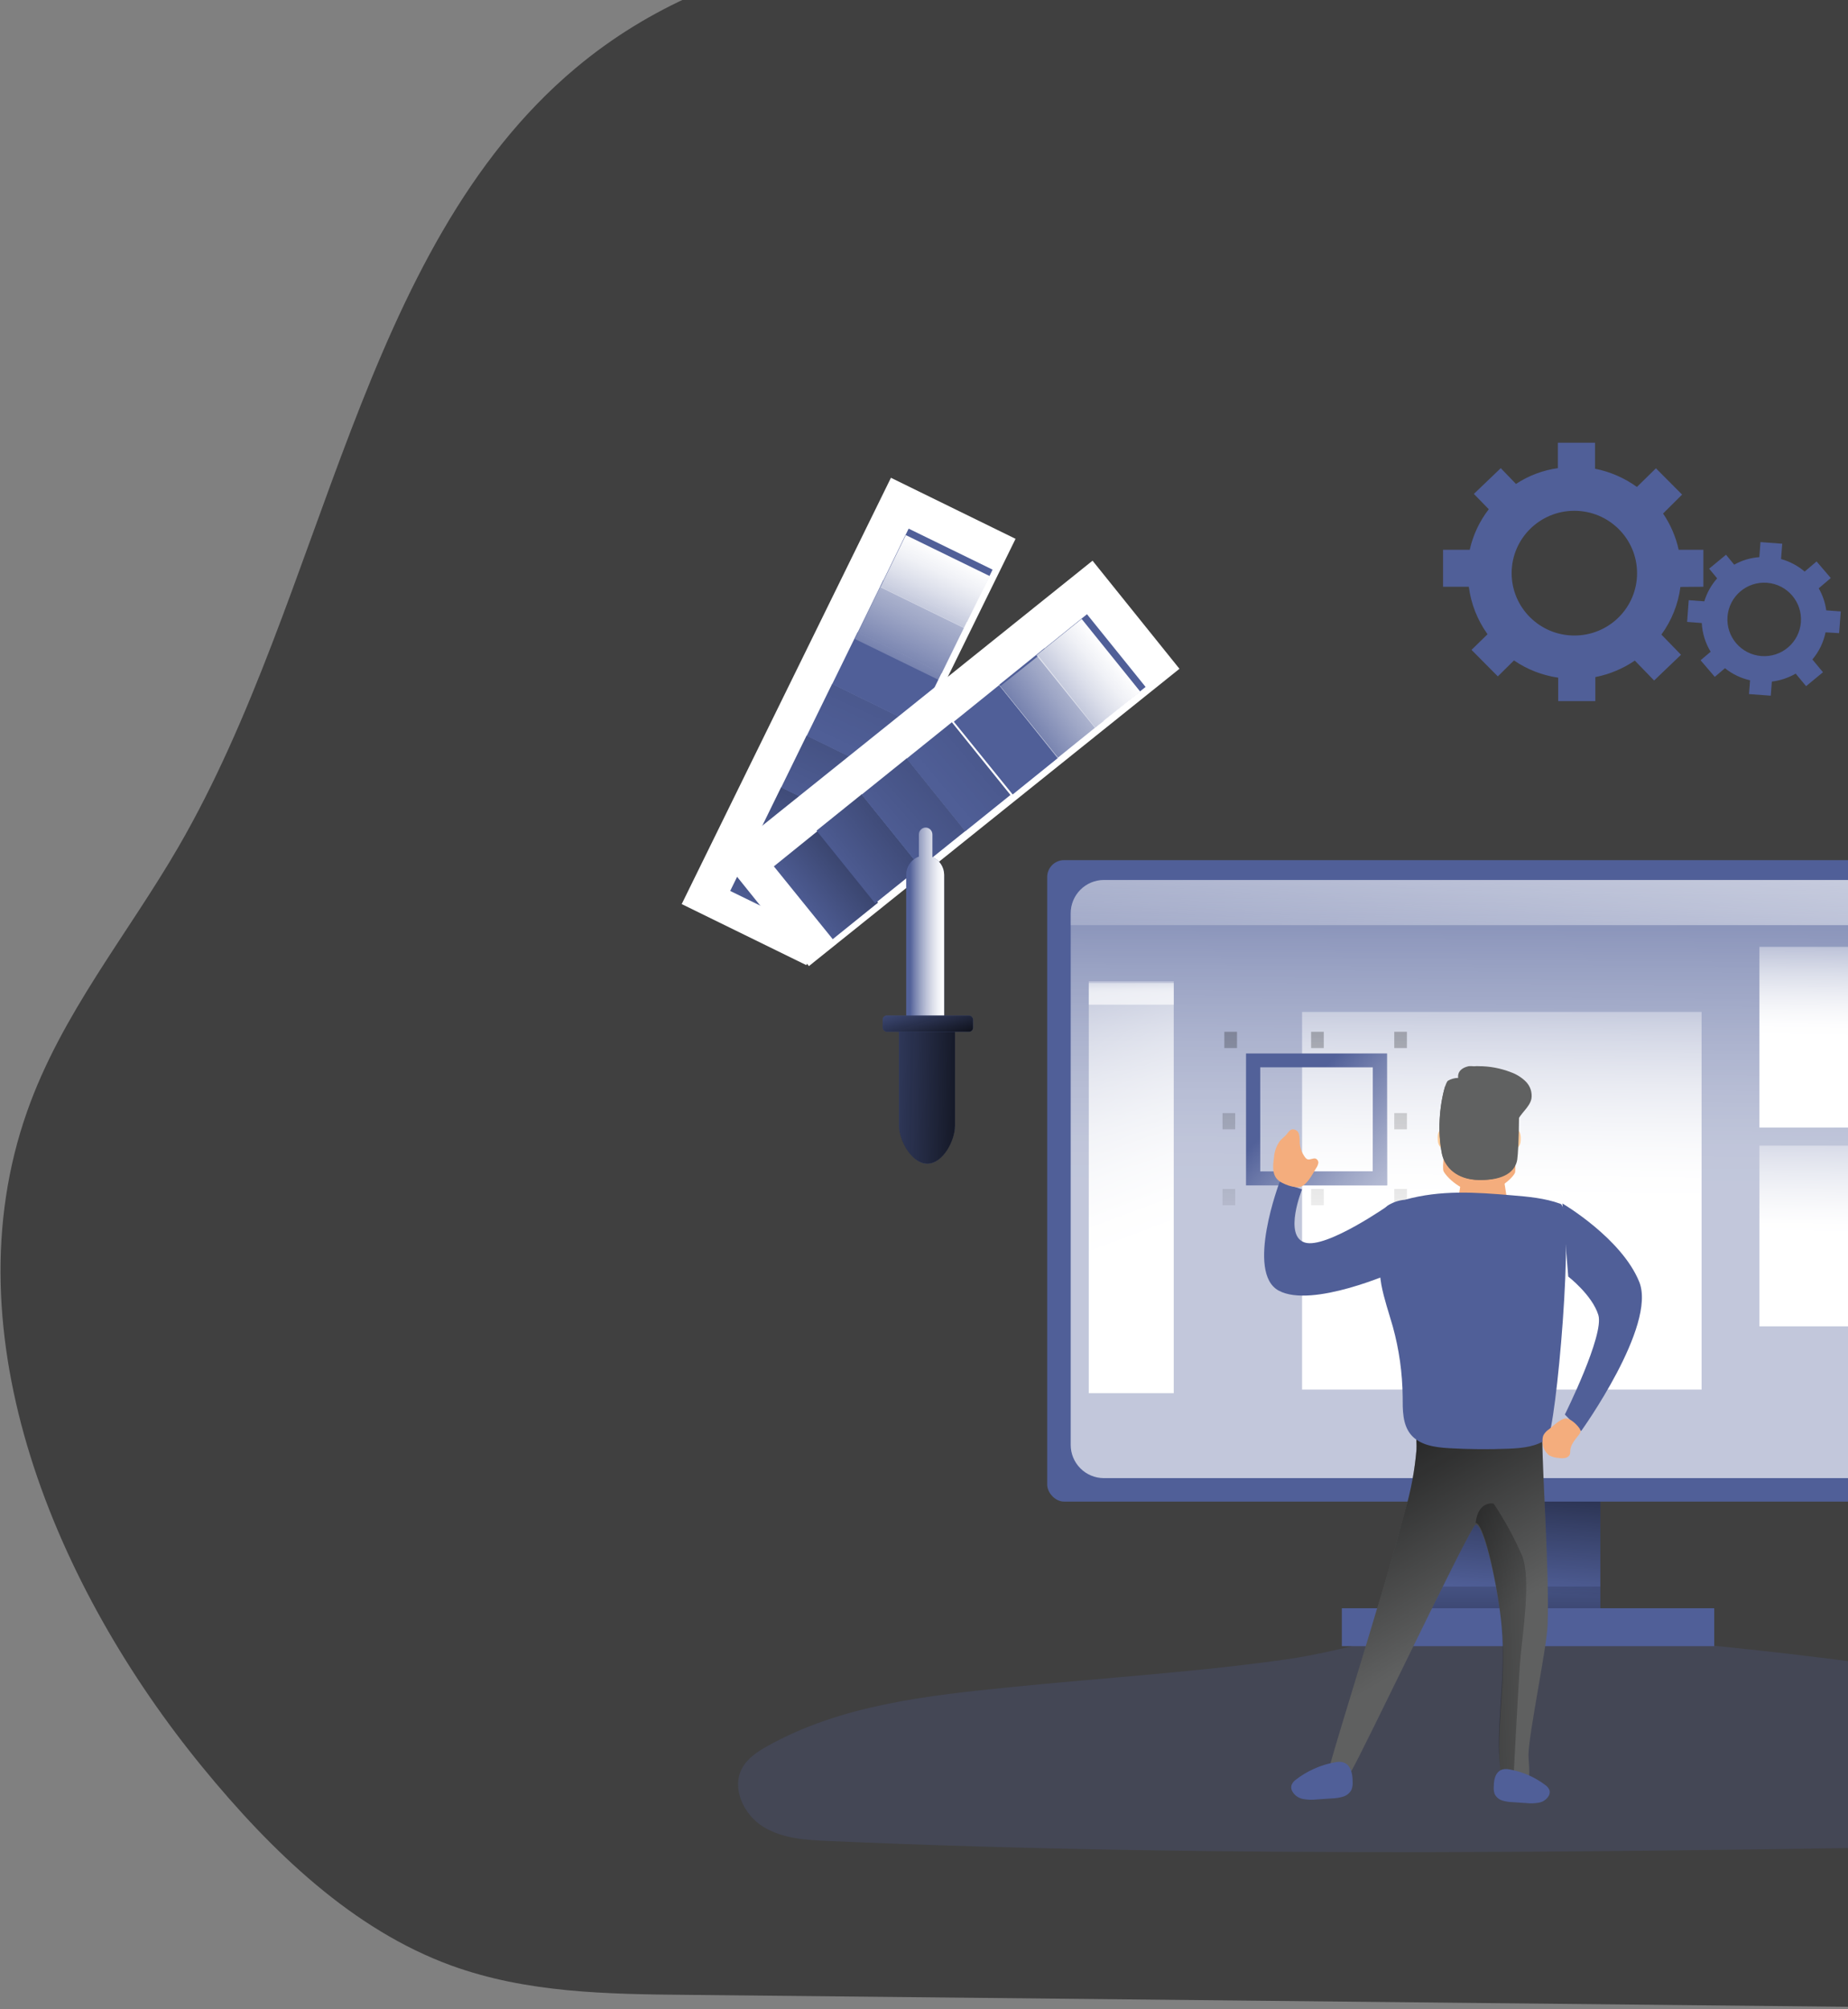 <?xml version="1.0" encoding="utf-8"?>
<svg viewBox="0 0 1023 1112" fill="none" xmlns="http://www.w3.org/2000/svg">
  <rect x="0" y="0" width="1023" height="1112" fill="#808080" stroke="none"/>
  <defs>
    <linearGradient id="paint0_linear_108_1327" x1="528.402" y1="560.166" x2="593.156" y2="431.6" gradientUnits="userSpaceOnUse">
      <stop stop-color="#010101" stop-opacity="0.01"/>
      <stop offset="0.95" stop-color="#010101"/>
    </linearGradient>
    <linearGradient id="paint1_linear_108_1327" x1="583.563" y1="556.365" x2="676.417" y2="374.775" gradientUnits="userSpaceOnUse">
      <stop stop-color="#010101" stop-opacity="0.01"/>
      <stop offset="0.95" stop-color="#010101"/>
    </linearGradient>
    <linearGradient id="paint2_linear_108_1327" x1="703.545" y1="565.092" x2="840.899" y2="254.948" gradientUnits="userSpaceOnUse">
      <stop stop-color="#010101" stop-opacity="0.01"/>
      <stop offset="0.95" stop-color="#010101"/>
    </linearGradient>
    <linearGradient id="paint3_linear_108_1327" x1="831.379" y1="581.583" x2="1036.31" y2="134.179" gradientUnits="userSpaceOnUse">
      <stop stop-color="#010101" stop-opacity="0.01"/>
      <stop offset="0.36" stop-color="#010101" stop-opacity="0.36"/>
      <stop offset="0.95" stop-color="#010101"/>
    </linearGradient>
    <linearGradient id="paint4_linear_108_1327" x1="682.726" y1="476.564" x2="799.886" y2="234.969" gradientUnits="userSpaceOnUse">
      <stop stop-color="white" stop-opacity="0.01"/>
      <stop offset="0.07" stop-color="white" stop-opacity="0.22"/>
      <stop offset="0.16" stop-color="white" stop-opacity="0.45"/>
      <stop offset="0.25" stop-color="white" stop-opacity="0.65"/>
      <stop offset="0.33" stop-color="white" stop-opacity="0.8"/>
      <stop offset="0.4" stop-color="white" stop-opacity="0.91"/>
      <stop offset="0.46" stop-color="white" stop-opacity="0.98"/>
      <stop offset="0.51" stop-color="white"/>
    </linearGradient>
    <linearGradient id="paint5_linear_108_1327" x1="604.65" y1="423.444" x2="668.846" y2="287.555" gradientUnits="userSpaceOnUse">
      <stop stop-color="white" stop-opacity="0.01"/>
      <stop offset="0.07" stop-color="white" stop-opacity="0.22"/>
      <stop offset="0.16" stop-color="white" stop-opacity="0.45"/>
      <stop offset="0.25" stop-color="white" stop-opacity="0.65"/>
      <stop offset="0.33" stop-color="white" stop-opacity="0.8"/>
      <stop offset="0.4" stop-color="white" stop-opacity="0.91"/>
      <stop offset="0.46" stop-color="white" stop-opacity="0.98"/>
      <stop offset="0.51" stop-color="white"/>
    </linearGradient>
    <linearGradient id="paint6_linear_108_1327" x1="909.972" y1="886.322" x2="920.393" y2="759.584" gradientUnits="userSpaceOnUse">
      <stop stop-color="#010101" stop-opacity="0.01"/>
      <stop offset="0.95" stop-color="#010101"/>
    </linearGradient>
    <linearGradient id="paint7_linear_108_1327" x1="508.259" y1="423.517" x2="505.544" y2="873.071" gradientUnits="userSpaceOnUse">
      <stop stop-color="white" stop-opacity="0.01"/>
      <stop offset="0.07" stop-color="white" stop-opacity="0.22"/>
      <stop offset="0.16" stop-color="white" stop-opacity="0.45"/>
      <stop offset="0.25" stop-color="white" stop-opacity="0.65"/>
      <stop offset="0.33" stop-color="white" stop-opacity="0.8"/>
      <stop offset="0.4" stop-color="white" stop-opacity="0.91"/>
      <stop offset="0.46" stop-color="white" stop-opacity="0.98"/>
      <stop offset="0.51" stop-color="white"/>
    </linearGradient>
    <linearGradient id="paint8_linear_108_1327" x1="254.605" y1="861.073" x2="254.705" y2="1003.31" gradientUnits="userSpaceOnUse">
      <stop stop-color="#010101" stop-opacity="0.01"/>
      <stop offset="0.95" stop-color="#010101"/>
    </linearGradient>
    <linearGradient id="paint9_linear_108_1327" x1="1407.02" y1="606.966" x2="1441.2" y2="199.855" gradientUnits="userSpaceOnUse">
      <stop stop-color="white" stop-opacity="0.01"/>
      <stop offset="0.07" stop-color="white" stop-opacity="0.22"/>
      <stop offset="0.16" stop-color="white" stop-opacity="0.45"/>
      <stop offset="0.25" stop-color="white" stop-opacity="0.65"/>
      <stop offset="0.33" stop-color="white" stop-opacity="0.8"/>
      <stop offset="0.4" stop-color="white" stop-opacity="0.91"/>
      <stop offset="0.46" stop-color="white" stop-opacity="0.98"/>
      <stop offset="0.51" stop-color="white"/>
    </linearGradient>
    <linearGradient id="paint10_linear_108_1327" x1="580.138" y1="496.87" x2="718.145" y2="865.142" gradientUnits="userSpaceOnUse">
      <stop stop-color="white" stop-opacity="0.01"/>
      <stop offset="0.07" stop-color="white" stop-opacity="0.22"/>
      <stop offset="0.16" stop-color="white" stop-opacity="0.45"/>
      <stop offset="0.25" stop-color="white" stop-opacity="0.65"/>
      <stop offset="0.33" stop-color="white" stop-opacity="0.8"/>
      <stop offset="0.4" stop-color="white" stop-opacity="0.91"/>
      <stop offset="0.46" stop-color="white" stop-opacity="0.98"/>
      <stop offset="0.51" stop-color="white"/>
    </linearGradient>
    <linearGradient id="paint11_linear_108_1327" x1="683.668" y1="519.99" x2="680.343" y2="802.698" gradientUnits="userSpaceOnUse">
      <stop stop-color="white" stop-opacity="0.01"/>
      <stop offset="0.07" stop-color="white" stop-opacity="0.22"/>
      <stop offset="0.16" stop-color="white" stop-opacity="0.45"/>
      <stop offset="0.25" stop-color="white" stop-opacity="0.65"/>
      <stop offset="0.33" stop-color="white" stop-opacity="0.8"/>
      <stop offset="0.4" stop-color="white" stop-opacity="0.91"/>
      <stop offset="0.46" stop-color="white" stop-opacity="0.98"/>
      <stop offset="0.51" stop-color="white"/>
    </linearGradient>
    <linearGradient id="paint12_linear_108_1327" x1="999.503" y1="711.704" x2="1018.69" y2="133.785" gradientUnits="userSpaceOnUse">
      <stop stop-color="#010101" stop-opacity="0.01"/>
      <stop offset="0.95" stop-color="#010101"/>
    </linearGradient>
    <linearGradient id="paint13_linear_108_1327" x1="998.651" y1="712.045" x2="1017.84" y2="134.125" gradientUnits="userSpaceOnUse">
      <stop stop-color="#010101" stop-opacity="0.01"/>
      <stop offset="0.95" stop-color="#010101"/>
    </linearGradient>
    <linearGradient id="paint14_linear_108_1327" x1="904.472" y1="709.354" x2="923.688" y2="131.435" gradientUnits="userSpaceOnUse">
      <stop stop-color="#010101" stop-opacity="0.01"/>
      <stop offset="0.95" stop-color="#010101"/>
    </linearGradient>
    <linearGradient id="paint15_linear_108_1327" x1="903.62" y1="709.694" x2="922.836" y2="131.776" gradientUnits="userSpaceOnUse">
      <stop stop-color="#010101" stop-opacity="0.01"/>
      <stop offset="0.95" stop-color="#010101"/>
    </linearGradient>
    <linearGradient id="paint16_linear_108_1327" x1="997.712" y1="713.545" x2="1016.93" y2="135.627" gradientUnits="userSpaceOnUse">
      <stop stop-color="#010101" stop-opacity="0.01"/>
      <stop offset="0.95" stop-color="#010101"/>
    </linearGradient>
    <linearGradient id="paint17_linear_108_1327" x1="903.682" y1="711.236" x2="922.87" y2="133.317" gradientUnits="userSpaceOnUse">
      <stop stop-color="#010101" stop-opacity="0.01"/>
      <stop offset="0.95" stop-color="#010101"/>
    </linearGradient>
    <linearGradient id="paint18_linear_108_1327" x1="951.672" y1="712.396" x2="970.888" y2="134.499" gradientUnits="userSpaceOnUse">
      <stop stop-color="#010101" stop-opacity="0.01"/>
      <stop offset="0.95" stop-color="#010101"/>
    </linearGradient>
    <linearGradient id="paint19_linear_108_1327" x1="953.488" y1="709.843" x2="972.704" y2="131.925" gradientUnits="userSpaceOnUse">
      <stop stop-color="#010101" stop-opacity="0.01"/>
      <stop offset="0.95" stop-color="#010101"/>
    </linearGradient>
    <linearGradient id="paint20_linear_108_1327" x1="608.41" y1="724.399" x2="840.643" y2="941.094" gradientUnits="userSpaceOnUse">
      <stop stop-color="white" stop-opacity="0.01"/>
      <stop offset="0.07" stop-color="white" stop-opacity="0.22"/>
      <stop offset="0.16" stop-color="white" stop-opacity="0.45"/>
      <stop offset="0.25" stop-color="white" stop-opacity="0.65"/>
      <stop offset="0.33" stop-color="white" stop-opacity="0.8"/>
      <stop offset="0.4" stop-color="white" stop-opacity="0.91"/>
      <stop offset="0.46" stop-color="white" stop-opacity="0.98"/>
      <stop offset="0.51" stop-color="white"/>
    </linearGradient>
    <linearGradient id="paint21_linear_108_1327" x1="957.277" y1="504.864" x2="955.492" y2="640.026" gradientUnits="userSpaceOnUse">
      <stop stop-color="white" stop-opacity="0.01"/>
      <stop offset="0.07" stop-color="white" stop-opacity="0.22"/>
      <stop offset="0.16" stop-color="white" stop-opacity="0.45"/>
      <stop offset="0.25" stop-color="white" stop-opacity="0.65"/>
      <stop offset="0.33" stop-color="white" stop-opacity="0.8"/>
      <stop offset="0.4" stop-color="white" stop-opacity="0.91"/>
      <stop offset="0.46" stop-color="white" stop-opacity="0.98"/>
      <stop offset="0.51" stop-color="white"/>
    </linearGradient>
    <linearGradient id="paint22_linear_108_1327" x1="957.277" y1="614.864" x2="955.492" y2="750.026" gradientUnits="userSpaceOnUse">
      <stop stop-color="white" stop-opacity="0.01"/>
      <stop offset="0.07" stop-color="white" stop-opacity="0.22"/>
      <stop offset="0.16" stop-color="white" stop-opacity="0.45"/>
      <stop offset="0.25" stop-color="white" stop-opacity="0.65"/>
      <stop offset="0.33" stop-color="white" stop-opacity="0.8"/>
      <stop offset="0.4" stop-color="white" stop-opacity="0.91"/>
      <stop offset="0.46" stop-color="white" stop-opacity="0.98"/>
      <stop offset="0.51" stop-color="white"/>
    </linearGradient>
    <linearGradient id="paint23_linear_108_1327" x1="593.437" y1="540.281" x2="593.42" y2="558.481" gradientUnits="userSpaceOnUse">
      <stop stop-color="white" stop-opacity="0.01"/>
      <stop offset="0.07" stop-color="white" stop-opacity="0.22"/>
      <stop offset="0.16" stop-color="white" stop-opacity="0.45"/>
      <stop offset="0.25" stop-color="white" stop-opacity="0.65"/>
      <stop offset="0.33" stop-color="white" stop-opacity="0.8"/>
      <stop offset="0.4" stop-color="white" stop-opacity="0.91"/>
      <stop offset="0.46" stop-color="white" stop-opacity="0.98"/>
      <stop offset="0.51" stop-color="white"/>
    </linearGradient>
    <linearGradient id="paint24_linear_108_1327" x1="512.737" y1="593.052" x2="626.168" y2="503.635" gradientUnits="userSpaceOnUse">
      <stop stop-color="#010101" stop-opacity="0.01"/>
      <stop offset="0.95" stop-color="#010101"/>
    </linearGradient>
    <linearGradient id="paint25_linear_108_1327" x1="562.575" y1="612.988" x2="723.852" y2="487.867" gradientUnits="userSpaceOnUse">
      <stop stop-color="#010101" stop-opacity="0.01"/>
      <stop offset="0.95" stop-color="#010101"/>
    </linearGradient>
    <linearGradient id="paint26_linear_108_1327" x1="667.519" y1="671.751" x2="923.684" y2="449.028" gradientUnits="userSpaceOnUse">
      <stop stop-color="#010101" stop-opacity="0.01"/>
      <stop offset="0.95" stop-color="#010101"/>
    </linearGradient>
    <linearGradient id="paint27_linear_108_1327" x1="776.279" y1="740.865" x2="1151.96" y2="422.45" gradientUnits="userSpaceOnUse">
      <stop stop-color="#010101" stop-opacity="0.01"/>
      <stop offset="0.36" stop-color="#010101" stop-opacity="0.36"/>
      <stop offset="0.95" stop-color="#010101"/>
    </linearGradient>
    <linearGradient id="paint28_linear_108_1327" x1="624.537" y1="503.751" x2="807.477" y2="372.322" gradientUnits="userSpaceOnUse">
      <stop stop-color="white" stop-opacity="0.01"/>
      <stop offset="0.07" stop-color="white" stop-opacity="0.22"/>
      <stop offset="0.16" stop-color="white" stop-opacity="0.45"/>
      <stop offset="0.25" stop-color="white" stop-opacity="0.65"/>
      <stop offset="0.33" stop-color="white" stop-opacity="0.8"/>
      <stop offset="0.4" stop-color="white" stop-opacity="0.91"/>
      <stop offset="0.46" stop-color="white" stop-opacity="0.98"/>
      <stop offset="0.51" stop-color="white"/>
    </linearGradient>
    <linearGradient id="paint29_linear_108_1327" x1="638.151" y1="501.517" x2="754.009" y2="405.658" gradientUnits="userSpaceOnUse">
      <stop stop-color="white" stop-opacity="0.01"/>
      <stop offset="0.07" stop-color="white" stop-opacity="0.22"/>
      <stop offset="0.16" stop-color="white" stop-opacity="0.45"/>
      <stop offset="0.25" stop-color="white" stop-opacity="0.65"/>
      <stop offset="0.33" stop-color="white" stop-opacity="0.8"/>
      <stop offset="0.4" stop-color="white" stop-opacity="0.91"/>
      <stop offset="0.46" stop-color="white" stop-opacity="0.98"/>
      <stop offset="0.51" stop-color="white"/>
    </linearGradient>
    <linearGradient id="paint30_linear_108_1327" x1="503.738" y1="667.745" x2="541.923" y2="667.767" gradientUnits="userSpaceOnUse">
      <stop stop-color="white" stop-opacity="0.01"/>
      <stop offset="0.07" stop-color="white" stop-opacity="0.22"/>
      <stop offset="0.16" stop-color="white" stop-opacity="0.45"/>
      <stop offset="0.25" stop-color="white" stop-opacity="0.65"/>
      <stop offset="0.33" stop-color="white" stop-opacity="0.8"/>
      <stop offset="0.4" stop-color="white" stop-opacity="0.91"/>
      <stop offset="0.46" stop-color="white" stop-opacity="0.98"/>
      <stop offset="0.51" stop-color="white"/>
    </linearGradient>
    <linearGradient id="paint31_linear_108_1327" x1="430.446" y1="570.2" x2="442.097" y2="608.932" gradientUnits="userSpaceOnUse">
      <stop stop-color="#010101" stop-opacity="0.01"/>
      <stop offset="0.95" stop-color="#010101"/>
    </linearGradient>
    <linearGradient id="paint32_linear_108_1327" x1="455.244" y1="718.933" x2="556.146" y2="720.976" gradientUnits="userSpaceOnUse">
      <stop stop-color="#010101" stop-opacity="0.01"/>
      <stop offset="0.95" stop-color="#010101"/>
    </linearGradient>
    <linearGradient id="paint33_linear_108_1327" x1="858.015" y1="876.512" x2="761.922" y2="711.732" gradientUnits="userSpaceOnUse">
      <stop stop-color="#010101" stop-opacity="0.01"/>
      <stop offset="0.95" stop-color="#010101"/>
    </linearGradient>
    <linearGradient id="paint34_linear_108_1327" x1="859.037" y1="414.892" x2="686.151" y2="419.761" gradientUnits="userSpaceOnUse">
      <stop stop-color="#010101" stop-opacity="0.01"/>
      <stop offset="0.95" stop-color="#010101"/>
    </linearGradient>
  </defs>
  <path opacity="0.5" d="M318.635 37.694C198.697 138.217 180.111 328.298 98.881 468.527C70.604 517.322 34.067 560.992 15.004 615.123C-28.762 739.026 31.472 879.572 112.093 977.981C150.536 1024.93 195.44 1067.94 249.77 1087.72C291.55 1102.94 336.348 1103.57 380.325 1103.97L1150.79 1111.9C1236.81 1112.77 1332.39 1109.62 1394.24 1043.21C1436.87 997.478 1454.18 930.692 1468.88 866.944C1486.93 788.613 1503.3 703.546 1475.2 628.94C1443.11 543.582 1361.96 495.21 1311.55 421.555C1229.74 302.223 1231.62 121.731 1127.44 26.466C1078.8 -17.996 1014.62 -35.432 952.083 -44.15C834.184 -60.609 722.506 -29.541 606.725 -33.873C507.756 -37.572 400.739 -31.126 318.635 37.694Z" fill="black"/>
  <path opacity="0.24" d="M560.078 933.613C513.629 938.283 465.755 943.419 424.881 966.264C419.41 969.328 413.856 972.942 410.837 978.458C404.78 989.553 411.655 1004.18 422.324 1010.86C432.993 1017.53 446.156 1018.29 458.712 1018.84C682.279 1028.59 906.181 1024.76 1129.94 1020.96C1194.92 1019.86 1260.92 1018.59 1323.19 999.718C1334.39 996.337 1346.69 991.265 1350.9 980.212C1356.42 965.757 1343.84 949.737 1329.17 945.236C1314.5 940.735 1298.84 944.095 1283.66 946.06C1230.97 952.886 1177.81 942.446 1125.35 934.099C1022.64 917.784 916.075 904.512 812.047 902.039C776.581 901.215 746.293 913.515 711.582 918.376C661.465 925.434 610.467 928.541 560.078 933.613Z" fill="#505F98"/>
  <path d="M377.369 500.326L493.198 264.408L562.185 298.19L446.355 534.108L377.369 500.326Z" fill="white"/>
  <path d="M404.214 493.055L418.327 464.22L464.791 486.903L450.678 515.738L404.214 493.055Z" fill="#505F98"/>
  <path d="M404.214 493.055L418.327 464.22L464.791 486.903L450.678 515.738L404.214 493.055Z" fill="url(#paint0_linear_108_1327)"/>
  <path d="M418.329 464.445L432.443 435.61L478.907 458.293L464.794 487.128L418.329 464.445Z" fill="#505F98"/>
  <path d="M418.329 464.445L432.443 435.61L478.907 458.293L464.794 487.128L418.329 464.445Z" fill="url(#paint1_linear_108_1327)"/>
  <path d="M432.426 435.826L446.54 406.991L493.004 429.674L478.89 458.509L432.426 435.826Z" fill="#505F98"/>
  <path d="M432.426 435.826L446.54 406.991L493.004 429.674L478.89 458.509L432.426 435.826Z" fill="url(#paint2_linear_108_1327)"/>
  <path d="M446.563 407.237L460.676 378.402L507.14 401.085L493.027 429.92L446.563 407.237Z" fill="#505F98"/>
  <path d="M446.563 407.237L460.676 378.402L507.14 401.085L493.027 429.92L446.563 407.237Z" fill="url(#paint3_linear_108_1327)"/>
  <path d="M460.668 378.599L474.782 349.764L521.246 372.447L507.133 401.282L460.668 378.599Z" fill="#505F98"/>
  <path d="M474.784 350.01L488.897 321.175L535.362 343.858L521.248 372.693L474.784 350.01Z" fill="#505F98"/>
  <path d="M488.881 321.391L502.994 292.556L549.458 315.239L535.345 344.074L488.881 321.391Z" fill="#505F98"/>
  <path d="M473.196 353.598L487.309 324.763L533.774 347.446L519.66 376.281L473.196 353.598Z" fill="url(#paint4_linear_108_1327)"/>
  <path d="M487.321 324.97L501.434 296.135L547.898 318.817L533.785 347.652L487.321 324.97Z" fill="url(#paint5_linear_108_1327)"/>
  <rect x="787.837" y="818" width="98.068" height="82" fill="#505F98"/>
  <rect x="787.837" y="818" width="98.068" height="82" fill="url(#paint6_linear_108_1327)"/>
  <rect x="579.693" y="476" width="518.359" height="355" rx="9.37" fill="#505F98"/>
  <path opacity="0.65" d="M1081.04 505.438V799.562C1081.06 804.443 1079.13 809.129 1075.69 812.588C1072.25 816.047 1067.58 817.994 1062.7 818H611.039C606.165 817.989 601.494 816.04 598.056 812.582C594.617 809.125 592.691 804.441 592.702 799.562V505.438C592.691 500.559 594.617 495.875 598.056 492.418C601.494 488.96 606.165 487.011 611.039 487H1062.7C1067.58 487.006 1072.25 488.953 1075.69 492.412C1079.13 495.871 1081.06 500.557 1081.04 505.438Z" fill="url(#paint7_linear_108_1327)"/>
  <rect x="742.806" y="890" width="206.143" height="21" fill="#505F98"/>
  <rect x="787.837" y="878" width="98.068" height="12" fill="url(#paint8_linear_108_1327)"/>
  <path fill-rule="evenodd" clip-rule="evenodd" d="M942.945 304.241V324.715L930.235 324.819C928.999 334.346 925.375 343.41 919.697 351.181L930.552 362.351L915.672 376.6L904.986 365.578C898.397 370.062 890.962 373.17 883.13 374.714V388H862.559V375.029C853.774 373.76 845.402 370.497 838.089 365.494L829.153 374.316L814.589 359.647L823.462 350.993C817.876 343.219 814.313 334.191 813.092 324.715H798.845V304.241H813.598C815.427 296.093 819.024 288.441 824.136 281.819L815.896 273.332L830.776 259.082L839.206 267.82C846.176 263.214 854.1 260.228 862.39 259.082V245H882.961V259.396C891.33 261.055 899.239 264.493 906.145 269.476L916.683 259.166L931.163 273.709L920.625 284.187C924.756 290.267 927.689 297.073 929.266 304.241H942.945ZM836.803 317.15C836.78 336.211 852.303 351.682 871.474 351.705C880.686 351.733 889.529 348.113 896.051 341.644C902.572 335.176 906.235 326.392 906.229 317.233C906.253 298.172 890.73 282.701 871.559 282.678C852.387 282.655 836.827 298.088 836.803 317.15Z" fill="#505F98"/>
  <path fill-rule="evenodd" clip-rule="evenodd" d="M1019 338.354L1018.08 350.396L1010.57 349.938C1009.44 355.475 1006.94 360.641 1003.28 364.958L1009.15 372.021L999.798 379.729L994.039 372.792C989.984 375.13 985.498 376.625 980.85 377.188L980.245 385L968.204 384.104L968.788 376.479C963.703 375.344 958.947 373.056 954.89 369.792L949.256 374.583L941.388 365.396L946.96 360.688C944.032 355.876 942.346 350.414 942.056 344.792L933.938 344.167L934.836 332.146L943.454 332.792C944.878 328.085 947.305 323.743 950.57 320.062L946.125 314.708L955.474 307L960.003 312.5C964.274 310.095 969.029 308.672 973.922 308.333L974.548 300L986.589 300.896L985.942 309.375C990.749 310.714 995.207 313.081 999.005 316.312L1005.62 310.708L1013.47 319.896L1006.79 325.583C1008.96 329.339 1010.37 333.477 1010.96 337.771L1019 338.354ZM956.3 341.243C955.445 352.436 963.837 362.203 975.049 363.062C980.443 363.487 985.784 361.747 989.889 358.228C993.994 354.708 996.524 349.7 996.919 344.312C997.761 333.119 989.358 323.361 978.146 322.514C966.934 321.666 957.155 330.05 956.3 341.243Z" fill="#505F98"/>
  <path d="M1081.04 505.513V512H592.702V505.513C592.691 500.614 594.617 495.912 598.056 492.44C601.495 488.968 606.166 487.011 611.041 487H1062.7C1067.58 487.006 1072.25 488.961 1075.69 492.434C1079.13 495.907 1081.06 500.613 1081.04 505.513Z" fill="url(#paint9_linear_108_1327)"/>
  <rect x="602.709" y="544" width="47.033" height="227" fill="url(#paint10_linear_108_1327)"/>
  <rect x="720.791" y="560" width="221.153" height="209" fill="url(#paint11_linear_108_1327)"/>
  <rect x="771.826" y="658" width="7.005" height="9" fill="url(#paint12_linear_108_1327)"/>
  <rect x="771.826" y="616" width="7.005" height="9" fill="url(#paint13_linear_108_1327)"/>
  <rect x="676.76" y="658" width="7.005" height="9" fill="url(#paint14_linear_108_1327)"/>
  <rect x="676.76" y="616" width="7.005" height="9" fill="url(#paint15_linear_108_1327)"/>
  <rect x="771.826" y="571" width="7.005" height="9" fill="url(#paint16_linear_108_1327)"/>
  <rect x="677.761" y="571" width="7.005" height="9" fill="url(#paint17_linear_108_1327)"/>
  <rect x="725.794" y="571" width="7.005" height="9" fill="url(#paint18_linear_108_1327)"/>
  <rect x="725.794" y="658" width="7.005" height="9" fill="url(#paint19_linear_108_1327)"/>
  <path fill-rule="evenodd" clip-rule="evenodd" d="M689.769 656H767.823V583H689.769V656ZM759.961 648.282H697.631V590.656H759.961V648.282Z" fill="#505F98"/>
  <path fill-rule="evenodd" clip-rule="evenodd" d="M689.769 656H767.823V583H689.769V656ZM759.961 648.282H697.631V590.656H759.961V648.282Z" fill="url(#paint20_linear_108_1327)"/>
  <rect x="973.966" y="524" width="100.069" height="100" fill="url(#paint21_linear_108_1327)"/>
  <rect x="973.966" y="634" width="100.069" height="100" fill="url(#paint22_linear_108_1327)"/>
  <rect opacity="0.65" x="602.709" y="543" width="47.033" height="13" fill="url(#paint23_linear_108_1327)"/>
  <path d="M399.673 474.827L604.801 310.293L652.914 370.118L447.785 534.652L399.673 474.827Z" fill="white"/>
  <path d="M428.396 479.455L453.464 459.235L486.046 499.522L460.979 519.742L428.396 479.455Z" fill="#505F98"/>
  <path d="M428.396 479.455L453.464 459.235L486.046 499.522L460.979 519.742L428.396 479.455Z" fill="url(#paint24_linear_108_1327)"/>
  <path d="M452.014 459.689L477.047 439.56L509.481 479.79L484.449 499.919L452.014 459.689Z" fill="#505F98"/>
  <path d="M452.014 459.689L477.047 439.56L509.481 479.79L484.449 499.919L452.014 459.689Z" fill="url(#paint25_linear_108_1327)"/>
  <path d="M476.958 439.761L501.99 419.633L534.425 459.863L509.393 479.991L476.958 439.761Z" fill="#505F98"/>
  <path d="M476.958 439.761L501.99 419.633L534.425 459.863L509.393 479.991L476.958 439.761Z" fill="url(#paint26_linear_108_1327)"/>
  <path d="M501.886 419.847L526.918 399.718L559.353 439.948L534.321 460.077L501.886 419.847Z" fill="#505F98"/>
  <path d="M501.886 419.847L526.918 399.718L559.353 439.948L534.321 460.077L501.886 419.847Z" fill="url(#paint27_linear_108_1327)"/>
  <path d="M528.006 399.389L553.073 379.169L585.656 419.456L560.588 439.676L528.006 399.389Z" fill="#505F98"/>
  <path d="M553.086 378.99L578.154 358.77L610.736 399.057L585.668 419.277L553.086 378.99Z" fill="#505F98"/>
  <path d="M576.693 360.051L601.726 339.923L634.161 380.153L609.128 400.281L576.693 360.051Z" fill="#505F98"/>
  <path d="M606.712 403.218L585.613 420L553.675 379.782L574.774 363L606.712 403.218Z" fill="url(#paint28_linear_108_1327)"/>
  <path d="M573.736 362.648L598.768 342.519L631.203 382.749L606.171 402.878L573.736 362.648Z" fill="url(#paint29_linear_108_1327)"/>
  <path d="M522.653 484.15V607H501.639V484.15C501.639 479.61 504.457 475.57 508.657 474.089V461.825C508.657 459.712 510.333 458 512.4 458C514.468 458 516.144 459.712 516.144 461.825V474.297C520.063 475.935 522.632 479.823 522.653 484.15Z" fill="#505F98"/>
  <path d="M522.653 484.15V607H501.639V484.15C501.639 479.61 504.457 475.57 508.657 474.089V461.825C508.657 459.712 510.333 458 512.4 458C514.468 458 516.144 459.712 516.144 461.825V474.297C520.063 475.935 522.632 479.823 522.653 484.15Z" fill="url(#paint30_linear_108_1327)"/>
  <rect x="488.63" y="562" width="50.035" height="9" rx="2.245" fill="#505F98"/>
  <path d="M513.336 644C504.763 644 497.636 631.185 497.636 622.634V566H528.658V622.634C528.658 631.185 521.887 644 513.336 644Z" fill="#505F98"/>
  <rect x="488.63" y="562" width="50.035" height="9" rx="2.245" fill="url(#paint31_linear_108_1327)"/>
  <path d="M513.336 644C504.763 644 497.636 631.366 497.636 622.937V571H528.658V622.937C528.658 631.366 521.887 644 513.336 644Z" fill="url(#paint32_linear_108_1327)"/>
  <path d="M713.428 704C712.754 700.436 712.329 695.39 713.623 695.043C716.351 694.275 713.428 704 713.428 704Z" fill="#28353D"/>
  <path d="M856.687 899.507C856.201 912.102 846.439 958.388 846.122 971.004C846.122 975.202 847.242 981.647 845.889 985.698C843.1 994.284 833.211 993.108 831.922 988.049L831.436 985.53C826.85 961.012 834.225 933.198 831.436 901.186C829.766 881.643 821.99 843.963 816.898 843.711C814.214 843.711 752.957 972.851 747.632 980.807C745.011 984.817 737.637 984.187 734.066 987.42C730.495 990.652 763.818 889.515 777.785 836.07C781.043 825.039 783.167 813.709 784.124 802.252C784.505 795.64 782.37 793.415 788.477 791.463C792.703 790.119 798.557 790.497 803.078 790.182C808.002 789.804 853.792 789.72 853.792 792.953C853.348 810.502 857.87 870.412 856.687 899.507Z" fill="#606161"/>
  <path d="M856.687 899.507C856.201 912.102 846.439 958.388 846.122 971.004C846.122 975.202 847.242 981.647 845.889 985.698C843.1 994.284 833.211 993.108 831.922 988.049L831.436 985.53C826.85 961.012 834.225 933.198 831.436 901.186C829.766 881.643 821.99 843.963 816.898 843.711C814.214 843.711 752.957 972.851 747.632 980.807C745.011 984.817 737.637 984.187 734.066 987.42C730.495 990.652 763.818 889.515 777.785 836.07C781.043 825.039 783.167 813.709 784.124 802.252C784.505 795.64 782.37 793.415 788.477 791.463C792.703 790.119 798.557 790.497 803.078 790.182C808.002 789.804 853.792 789.72 853.792 792.953C853.348 810.502 857.87 870.412 856.687 899.507Z" fill="url(#paint33_linear_108_1327)"/>
  <path d="M802.614 631.148C802.229 627.163 800.346 625 798.506 625C796.667 625 795.533 627.12 795.918 631.148C796.005 634.122 798.249 636.597 801.223 637C803.085 637 803.02 635.134 802.614 631.148Z" fill="#FFCD9C"/>
  <path d="M835.008 631.159C835.258 627.166 837.095 625 838.994 625C840.893 625 842.124 627.124 841.832 631.159C841.805 634.173 839.56 636.687 836.615 637C834.736 637 834.715 635.152 835.008 631.159Z" fill="#FFCD9C"/>
  <path d="M838.732 648.672C838.473 650.777 829.558 660 819.413 660C809.267 660 800.892 651.577 799.122 648.208C797.352 644.839 804.475 601.505 808.598 597.884C812.721 594.262 829.429 596.641 830.832 598.558C834.199 603.085 839.833 640.27 838.732 648.672Z" fill="#F4AD7D"/>
  <path d="M834.538 615.977C833.159 616.639 827.743 602.842 826.607 600.525C825.472 598.208 825.654 595.829 827.033 595.167C828.413 594.505 830.441 595.871 831.577 598.167C832.713 600.463 835.897 615.336 834.538 615.977Z" fill="#FFCD9C"/>
  <path d="M804.168 614.987C802.737 614.501 806.525 600.179 807.351 597.703C808.177 595.228 810.031 593.599 811.381 594.086C812.731 594.573 813.295 596.984 812.469 599.481C811.643 601.977 805.518 615.474 804.168 614.987Z" fill="#FFCD9C"/>
  <path d="M809.845 647H831.608L834.87 667.622C823.014 674.005 816.101 673.301 806.85 666.214L809.845 647Z" fill="#F4AD7D"/>
  <path d="M818.859 651.13C818.859 650.75 819.764 650.43 820.86 650.43C821.956 650.43 822.861 650.75 822.861 651.13C822.861 651.51 821.98 651.57 820.86 651.57C819.74 651.57 818.859 651.53 818.859 651.13Z" fill="#F4AD7D"/>
  <path d="M839.892 641.808C840.716 636.894 842.06 601.708 838.764 597.051C835.469 592.394 815.741 589.381 812.749 590.108C806.05 591.731 807.221 596.517 807.221 596.517C805.23 596.547 803.28 597.084 801.563 598.076C799.265 599.615 794.43 621.79 798.289 638.56C800.023 646.102 806.852 652.66 818.646 652.981C833.171 653.365 838.895 647.896 839.892 641.808Z" fill="#606161"/>
  <path d="M812.831 591.762C814.39 590.448 816.41 589.828 818.43 590.041C824.563 590.008 830.647 591.14 836.365 593.376C839.535 594.488 842.414 596.311 844.785 598.708C847.172 601.173 848.271 604.627 847.753 608.034C846.7 613.047 841.438 616.148 839.712 620.97C838.322 624.837 839.312 628.575 839.354 632.463C839.382 635.606 839.156 638.746 838.68 641.852C837.712 647.906 832.176 653.344 817.967 652.983C806.516 652.664 799.885 646.143 798.201 638.644C795.921 626.198 796.519 613.389 799.948 601.215C806.12 602.648 812.434 603.361 818.767 603.339C825.482 603.395 832.178 602.611 838.701 601.002C839.817 607.503 839.796 620.524 839.438 630.253" fill="#606161"/>
  <path d="M777.702 663.954C774.268 664.241 770.96 665.384 768.077 667.28C763.139 671.171 762.764 678.43 762.848 684.748C762.678 693.501 763.285 702.252 764.66 710.897C766.139 718.826 768.827 726.441 771.035 734.202C774.516 746.831 776.344 759.862 776.473 772.966C776.473 780.162 776.348 788.07 780.827 793.697C785.723 799.806 794.39 800.998 802.182 801.438C813.245 802.086 824.349 802.17 835.412 801.709C842.829 801.375 850.725 800.643 856.6 796.082C861.288 792.442 872.267 669.288 863.746 666.171C855.225 663.054 846.058 662.259 837.016 661.506C816.745 659.791 797.661 658.431 777.702 663.954Z" fill="#505F98"/>
  <path d="M841.521 919.291C840.435 933.255 837.843 984 837.843 984L831.238 983.77C826.702 959.39 833.997 931.732 831.238 899.899C829.586 880.465 821.895 842.996 816.857 842.746C818.362 830.221 826.827 832.1 826.827 832.1C832.984 841.294 838.294 851.026 842.692 861.178C847.729 874.37 842.629 905.263 841.521 919.291Z" fill="url(#paint34_linear_108_1327)"/>
  <path d="M717.164 985.024C716.133 985.786 715.35 986.83 714.913 988.025C714.678 989.009 714.773 990.04 715.184 990.965C716.35 993.326 718.56 995.019 721.168 995.55C723.744 996.04 726.383 996.131 728.987 995.818L737.328 995.262C739.45 995.212 741.555 994.873 743.583 994.255C745.614 993.627 747.289 992.198 748.212 990.308C748.704 988.916 748.895 987.438 748.775 985.969C748.775 979.164 746.357 973.634 738.808 975.299C730.902 976.765 723.474 980.102 717.164 985.024Z" fill="#505F98"/>
  <path d="M855.703 988.063C856.65 988.759 857.369 989.709 857.77 990.797C857.984 991.682 857.9 992.611 857.53 993.446C856.468 995.584 854.438 997.114 852.047 997.579C849.69 998.035 847.273 998.121 844.888 997.834L837.316 997.325C835.39 997.284 833.478 996.985 831.636 996.435C829.779 995.864 828.25 994.566 827.415 992.853C826.967 991.595 826.789 990.26 826.893 988.932C826.893 982.785 829.069 977.72 836.01 979.288C843.206 980.619 849.964 983.63 855.703 988.063Z" fill="#505F98"/>
  <path d="M864.891 666C864.891 666 897.606 685.163 907.432 709.389C917.257 733.614 875.252 792 875.252 792L866.263 782.814C866.263 782.814 888.188 738.759 884.799 727.74C881.409 716.721 868.13 706.452 868.13 706.452L864.891 666Z" fill="#505F98"/>
  <path d="M771.826 703.859C771.826 703.859 726.338 724.24 707.853 714.238C689.368 704.237 708.398 654 708.398 654L720.777 658.202C720.777 658.202 710.433 683.815 722.267 687.618C734.101 691.421 769.56 666.438 769.56 666.438L771.826 703.859Z" fill="#505F98"/>
  <path d="M857.466 790.976C856.158 791.826 855.097 792.968 854.381 794.297C853.952 795.425 853.797 796.629 853.928 797.819C853.849 800.709 855.163 803.479 857.51 805.367C859.158 806.25 861.005 806.76 862.903 806.857C864.066 807.048 865.256 807.048 866.419 806.857C867.606 806.646 868.597 805.888 869.051 804.844C869.206 804.183 869.271 803.507 869.245 802.831C869.396 799.51 871.899 796.793 873.97 794.076C874.47 793.551 874.793 792.9 874.897 792.204C874.885 791.434 874.597 790.69 874.078 790.091C872.675 788.199 869.202 784.717 866.419 785.018C863.636 785.32 859.624 789.326 857.466 790.976Z" fill="#F4AD7D"/>
  <path d="M728.585 646.435C729.178 645.611 729.582 644.679 729.772 643.698C729.923 642.683 729.386 641.687 728.431 641.211C726.915 640.647 725.114 642.13 723.62 641.504C723.114 641.235 722.69 640.846 722.389 640.375C720.625 637.945 719.613 635.093 719.467 632.143C719.553 630.571 719.405 628.995 719.028 627.463C718.583 625.886 717 624.849 715.293 625.018C713.886 625.331 713.095 626.689 712.217 627.776C711.338 628.863 709.58 630.158 708.437 631.516C706.487 634.307 705.37 637.55 705.208 640.898C704.592 645.077 704.197 649.861 707.273 652.87C709.646 655.189 716.874 657.927 720.192 656.694C723.861 655.315 726.74 649.444 728.585 646.435Z" fill="#F4AD7D"/>
</svg>